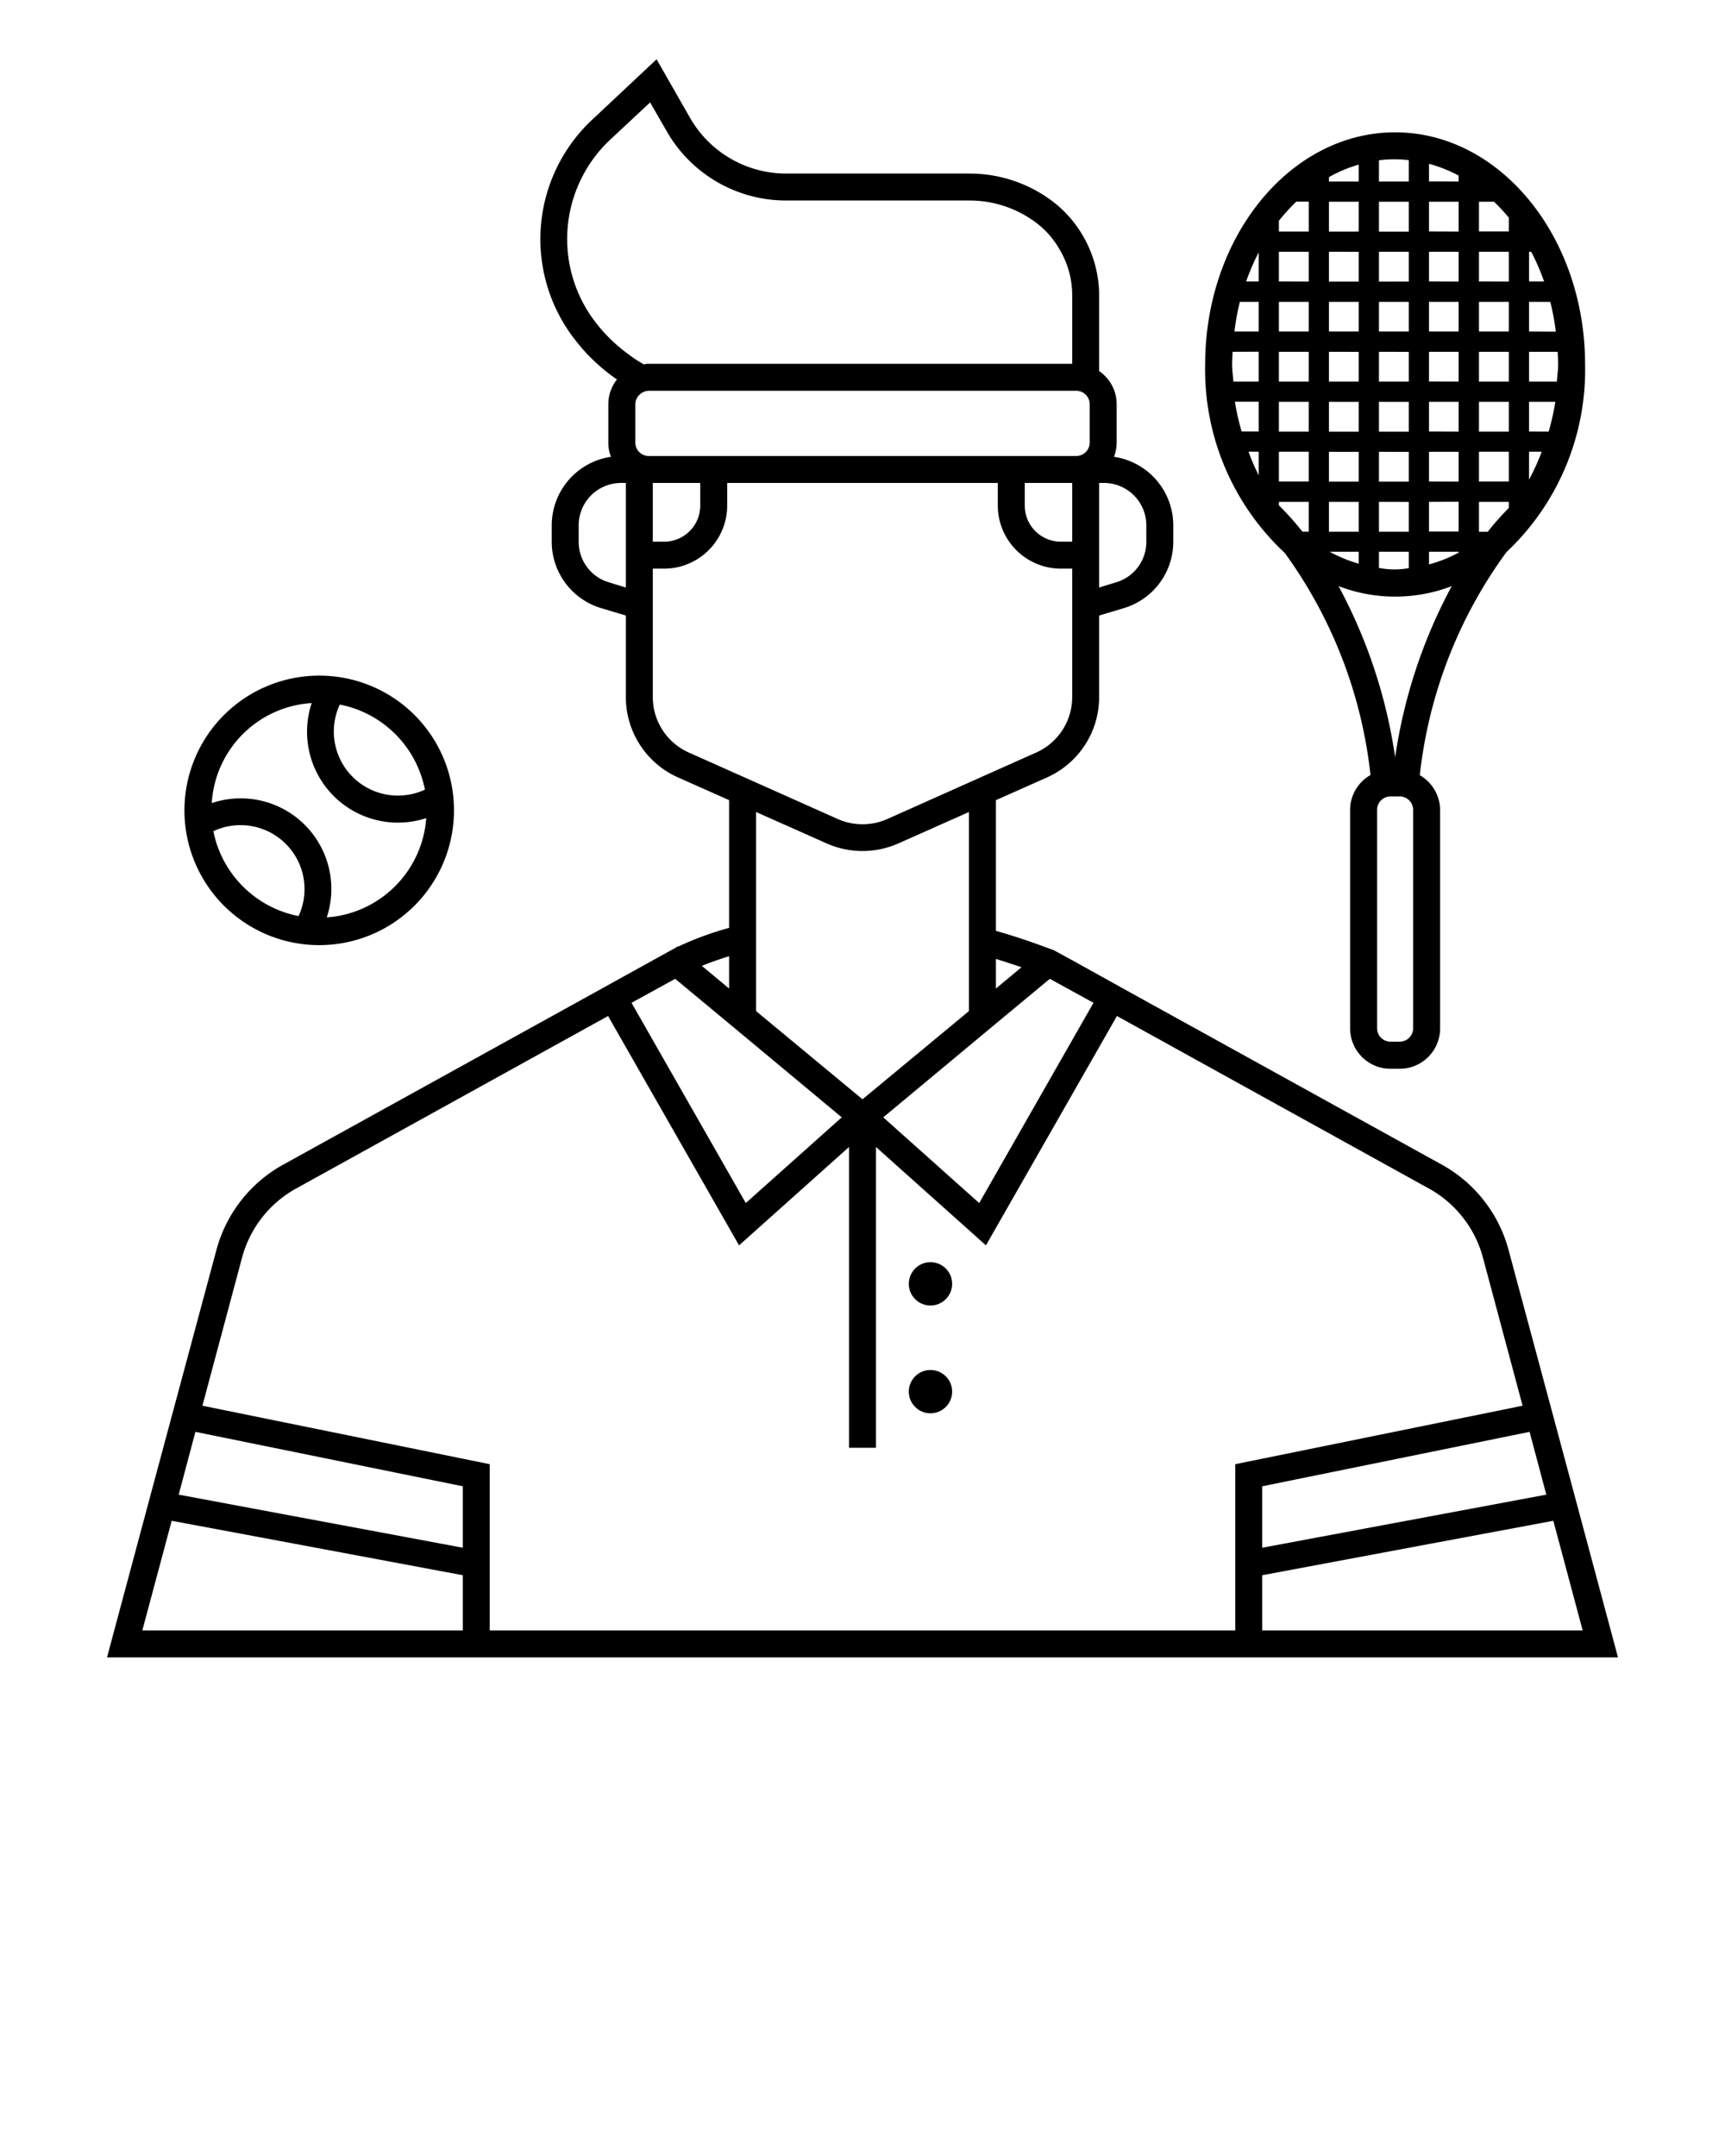 <svg xmlns="http://www.w3.org/2000/svg" data-name="Layer 1" viewBox="0 0 64 80" x="0px" y="0px"><title>Sports Avatar</title><path d="M58.62,56.24l-.26-.97-.89-3.31-1.5-5.58a5.134,5.134,0,0,0-2.45-3.15l-11.58-6.4-2.16-1.2-.7-.38-.28-.1c-.64-.24-1.25-.44-1.85-.61V29.69l1.89-.84a3.266,3.266,0,0,0,1.94-2.98V22.84l.9-.27a2.571,2.571,0,0,0,1.85-2.46v-.62a2.573,2.573,0,0,0-2.2-2.54,1.514,1.514,0,0,0,.1-.53V15a1.484,1.484,0,0,0-.65-1.23V10.94a4.421,4.421,0,0,0-.59-2.17,4.332,4.332,0,0,0-1.14-1.3,5.1,5.1,0,0,0-3.08-1.03H29.16A4.109,4.109,0,0,1,25.6,4.37L24.36,2.2,21.93,4.48a6.068,6.068,0,0,0-.53,8.21,6.8,6.8,0,0,0,1.49,1.39,1.467,1.467,0,0,0-.32.92v1.42a1.317,1.317,0,0,0,.1.53,2.573,2.573,0,0,0-2.2,2.54v.62a2.571,2.571,0,0,0,1.85,2.46l.9.27v3.03a3.266,3.266,0,0,0,1.94,2.98l1.89.84v4.74a11.588,11.588,0,0,0-1.88.69l-.01-.01-.24.14-.06.03-2.8,1.55-11.58,6.4a5.134,5.134,0,0,0-2.45,3.15l-1.5,5.58-.89,3.31-.26.97L3.97,61.5H60.03Zm-1.25-.78L46.83,57.43V55.15l9.92-2.02ZM38.95,36.32l1.62.89-4.24,7.43-3.56-3.18,4.18-3.48ZM32,40.79l-3.91-3.24-.04-.04V30.13l2.63,1.17a3.278,3.278,0,0,0,2.64,0l2.63-1.17v7.38l-.04.04Zm5.9-4.9-.95.79v-1.1C37.26,35.68,37.58,35.78,37.9,35.89Zm.12-17.97h1.76V20.1h-.42a1.34,1.34,0,0,1-1.34-1.34Zm4.51,1.57v.62a1.563,1.563,0,0,1-1.13,1.5l-.62.19V17.92h.18A1.573,1.573,0,0,1,42.53,19.49ZM23.22,21.8l-.62-.19a1.563,1.563,0,0,1-1.13-1.5v-.62a1.573,1.573,0,0,1,1.57-1.57h.18Zm-1.1-9.81a5.058,5.058,0,0,1,.49-6.78L24.12,3.8l.61,1.06a5.1,5.1,0,0,0,4.43,2.58h6.81a4.112,4.112,0,0,1,2.48.83,3.244,3.244,0,0,1,.87,1,3.307,3.307,0,0,1,.46,1.67V13.5H24.07a.468.468,0,0,0-.17.02h-.01a4.452,4.452,0,0,1-.58-.38A5.859,5.859,0,0,1,22.12,11.99Zm1.45,4.43V15a.516.516,0,0,1,.5-.5H39.93a.5.5,0,0,1,.5.5v1.42a.5.5,0,0,1-.5.5H24.07A.5.5,0,0,1,23.57,16.42Zm2.41,1.5v.84a1.34,1.34,0,0,1-1.34,1.34h-.42V17.92Zm-.41,10.01a2.254,2.254,0,0,1-1.35-2.06V21.1h.42a2.343,2.343,0,0,0,2.34-2.34v-.84H37.02v.84a2.343,2.343,0,0,0,2.34,2.34h.42v4.77a2.254,2.254,0,0,1-1.35,2.06l-1.48.66-4.03,1.8a2.268,2.268,0,0,1-1.84,0l-4.03-1.8Zm1.48,7.55v1.2l-1.01-.84C26.3,35.73,26.64,35.61,27.05,35.48Zm-2,.84,2,1.66,4.18,3.48-3.56,3.18-4.24-7.43ZM17.17,60.5H5.28l1.09-4.07,4.55.85,6.25,1.17Zm0-3.07L6.63,55.46l.62-2.33,9.92,2.02ZM45.83,60.5H18.17V54.33L7.51,52.16l1.48-5.53a4.16,4.16,0,0,1,1.98-2.52L22.56,37.7l4.86,8.51,4.08-3.65V53.72h1V42.56l4.08,3.65,4.86-8.51,11.59,6.41a4.16,4.16,0,0,1,1.98,2.52l1.48,5.53L45.83,54.33Zm1-2.05,6.25-1.17,4.55-.85,1.09,4.07H46.83Z"/><circle cx="34.522" cy="47.638" r="0.804"/><circle cx="34.522" cy="51.638" r="0.804"/><path d="M11.843,25.07a5,5,0,1,0,5,5A4.992,4.992,0,0,0,11.843,25.07ZM15.765,29.3a2.378,2.378,0,0,1-3.159-3.157A4,4,0,0,1,15.765,29.3ZM7.916,30.842a2.374,2.374,0,0,1,3.161,3.15A4.008,4.008,0,0,1,7.916,30.842Zm4.207,3.2A3.362,3.362,0,0,0,7.857,29.8a3.957,3.957,0,0,1,3.707-3.712,3.373,3.373,0,0,0,4.25,4.269A3.981,3.981,0,0,1,12.123,34.041Z"/><path d="M51.761,4.91c-3.886,0-7.048,3.863-7.048,8.612a9.3,9.3,0,0,0,2.953,6.995,17.161,17.161,0,0,1,3.181,8.241,1.494,1.494,0,0,0-.756,1.3v8.1a1.5,1.5,0,0,0,1.5,1.5h.339a1.5,1.5,0,0,0,1.5-1.5v-8.1a1.5,1.5,0,0,0-.753-1.293,17.178,17.178,0,0,1,3.208-8.27,9.3,9.3,0,0,0,2.924-6.968C58.809,8.773,55.646,4.91,51.761,4.91Zm6.048,8.612c0,.218-.033.424-.048.638H56.729V13.054H57.79C57.8,13.209,57.809,13.364,57.809,13.522ZM46.7,12.3h-.9A8.965,8.965,0,0,1,46,11.2h.7Zm0,.75V14.16H45.76c-.014-.214-.047-.42-.047-.638,0-.158.011-.313.019-.468Zm0,1.856v1.105h-.634a8.963,8.963,0,0,1-.249-1.105Zm0,1.855v.877a8.425,8.425,0,0,1-.379-.877Zm0-6.317h-.466a8.23,8.23,0,0,1,.466-1.08Zm1.392-2.962h.464V8.592H47.449v-.4A6.9,6.9,0,0,1,48.091,7.486ZM52.267,11.2V12.3H51.161V11.2Zm-1.106-.75V9.342h1.106v1.106Zm1.106,2.606V14.16H51.161V13.054Zm0,1.856v1.105H51.161V14.91Zm0,1.855v1.106H51.161V16.765Zm0,1.856v1.106H51.161V18.621Zm0-10.029H51.161V7.486h1.106Zm-1.856.75v1.106H49.305V9.342Zm-1.106-.75V7.486h1.106V8.592ZM50.411,11.2V12.3H49.305V11.2Zm0,1.856V14.16H49.305V13.054Zm0,1.856v1.105H49.305V14.91Zm0,1.855v1.106H49.305V16.765Zm0,1.856v1.106H49.305V18.621ZM49.305,6.736V6.573a5.148,5.148,0,0,1,1.106-.465v.628ZM47.449,14.16V13.054h1.106V14.16Zm1.106.75v1.105H47.449V14.91ZM47.449,12.3V11.2h1.106V12.3Zm0-1.856V9.342h1.106v1.106Zm0,6.317h1.106v1.106H47.449Zm2.962,3.712v.443a5.237,5.237,0,0,1-1.079-.443Zm.75,0h1.106v.609a3,3,0,0,1-1.106-.009Zm1.856-2.606V16.765h1.1v1.106Zm1.1.75v1.106h-1.1V18.621Zm-1.1-2.606V14.91h1.1v1.105Zm0-1.855V13.054h1.1V14.16Zm0-1.856V11.2h1.1V12.3Zm0-1.856V9.342h1.1v1.106Zm0-1.856V7.486h1.1V8.592Zm1.1,11.885v.033a5.137,5.137,0,0,1-1.1.437v-.47Zm-1.1-13.741V6.078a5.137,5.137,0,0,1,1.1.437v.221Zm2.962,1.341v.515H54.872V7.486h.559A6.867,6.867,0,0,1,55.979,8.077Zm1.31,2.371h-.56V9.342h.081A8.326,8.326,0,0,1,57.289,10.448ZM54.872,14.16V13.054h1.107V14.16Zm1.107.75v1.105H54.872V14.91ZM54.872,12.3V11.2h1.107V12.3Zm0-1.856V9.342h1.107v1.106Zm0,6.317h1.107v1.106H54.872Zm1.857,0H57.2a8.216,8.216,0,0,1-.472,1.037Zm0-.75V14.91h.976a8.962,8.962,0,0,1-.248,1.105Zm0-3.711V11.2h.789a9.355,9.355,0,0,1,.206,1.106ZM52.267,5.942v.794H51.161V5.948a4.387,4.387,0,0,1,1.106-.006Zm-4.818,12.81v-.131h1.106v1.106h-.234A10.649,10.649,0,0,0,47.449,18.752Zm4.981,19.4a.5.5,0,0,1-.5.5h-.339a.5.5,0,0,1-.5-.5v-8.1a.5.5,0,0,1,.5-.5h.339a.5.5,0,0,1,.5.5ZM51.762,28.1a19.181,19.181,0,0,0-2.1-6.352,5.849,5.849,0,0,0,4.2,0A19.207,19.207,0,0,0,51.762,28.1Zm3.442-8.37h-.332V18.621h1.107v.227A10.737,10.737,0,0,0,55.2,19.727Z"/></svg>